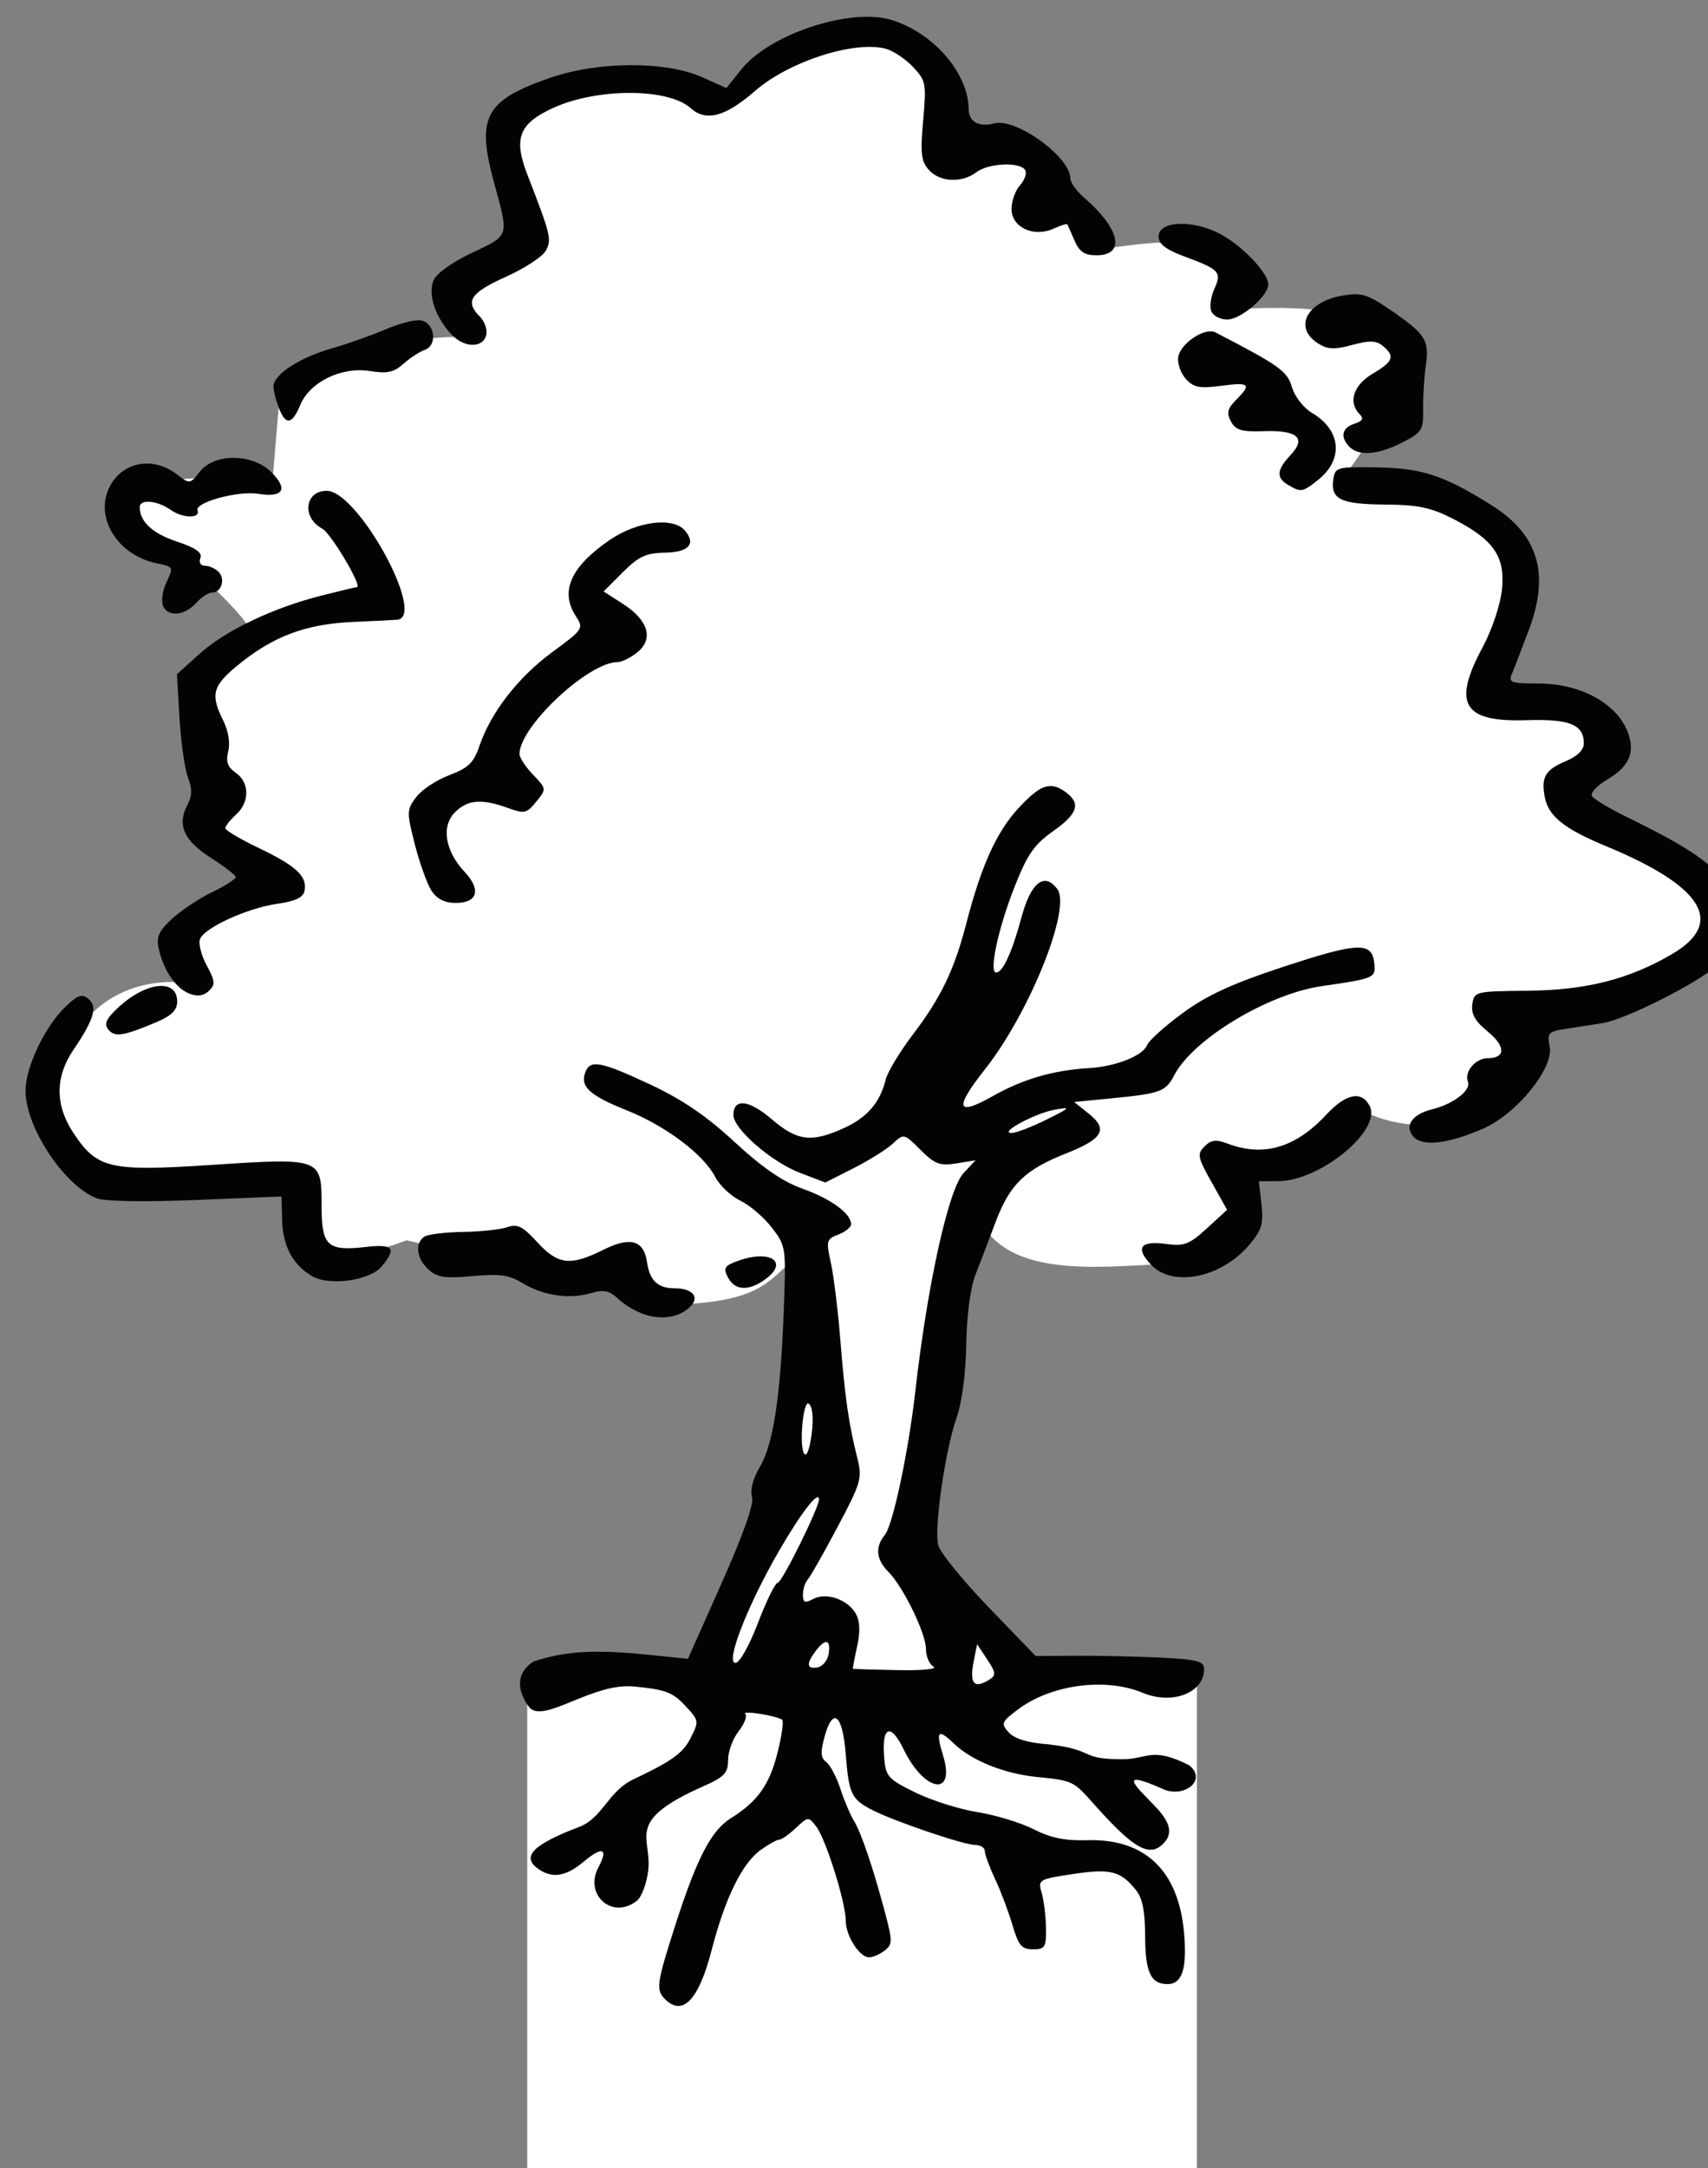 <svg xmlns="http://www.w3.org/2000/svg" viewBox="0 0 183.383 232.612" height="232.612mm" width="183.383mm">
    <rect x="0" y="0" width="183.383" height="232.612" fill="#808080" stroke="none"/>
    <path d="m 6920.906,4327.283 c -17.124,-0.43 -39.706,13.551 -59.777,20.9 -63.769,-6.521 -110.581,-0.589 -78.067,63.608 -21.261,7.887 -41.34,16.144 -21.763,36.742 -37.423,0.683 -69.386,6.161 -81.592,28.979 l -2.408,28.62 c -107.422,-3.668 -35.775,24.632 -9.984,59.685 -28.823,19.693 -18.38,52.462 -14.133,85.472 28.992,23.7 -0.011,30.958 -13.292,42.671 l 3.698,16.545 c -65.403,-7.748 -77.514,94.389 0.217,81.84 l 37.036,-4.07 c 7.575,23.997 12.446,40.926 50.73,26.409 l 112.467,25.835 c 37.105,-1.74 34.811,-13.673 49.651,-21.174 l -14.527,113.115 -28.261,59.249 h -70.49 v 1.117 c 0,0 0,0 0,6.811 v 198.847 h 271.349 v -206.775 h -66.569 l -48.149,-53.108 24.241,-137.643 c 8.954,26.823 40.189,25.459 71.843,23.571 21.696,-0.534 42.597,-1.966 26.86,-44.749 23.867,13.569 39.571,-2.247 54.822,-19.694 35.296,21.503 90.409,-3.62 55.177,-37.053 134.43,-19.299 100.506,-50.177 38.117,-83.011 4.105,-20.141 32.462,-47.581 -41.863,-44.105 43.001,-90.623 -17.272,-79.612 -53.763,-92.007 43.88,-59.059 9.546,-71.263 -54.932,-65.404 1.767,-14.477 21.173,-35.484 -44.127,-25.123 -20.934,-12.829 -9.724,-45.888 -65.413,-36.847 -1.131,-37.275 -11.991,-48.873 -27.1,-49.253 z" color="#000" overflow="visible" fill="#fff" paint-order="fill markers stroke" transform="translate(-87.351,142.93) matrix(0.265,0,0,0.265,-1652.852,-1285.749)"/>
    <path d="m 6836.216,5121.894 c -3.733,-3.733 -3.364,-6.403 4.098,-29.635 8.792,-27.377 14.623,-38.628 22.593,-43.597 10.869,-6.776 15.637,-13.479 18.938,-26.626 1.73,-6.89 2.557,-12.87 1.837,-13.289 -2.989,-1.738 -16.352,-3.812 -14.923,-2.317 0.855,0.895 -0.364,4.066 -2.709,7.046 -2.345,2.981 -4.263,8.208 -4.263,11.617 0,5.308 -1.477,6.853 -10.293,10.763 -32.09,14.234 -20.372,20.3 -22.073,34.124 -0.634,5.158 -2.688,10.597 -4.565,12.087 -9.876,7.843 -21.578,-2.343 -15.576,-13.559 4.12,-7.698 1.597,-8.639 -6.008,-2.241 -7.239,6.092 -12.902,6.925 -18.624,2.741 -6.644,-4.858 -1.733,-9.79 16.699,-16.769 9.722,-3.682 11.639,-14.389 22.178,-19.366 15.28,-7.217 19.92,-10.527 22.9,-16.334 3.702,-7.215 3.682,-7.342 -2.119,-13.552 -4.999,-5.351 -8.053,-6.473 -20.864,-7.664 -16.365,-1.521 -35.271,14.393 -41.815,8.881 0,0 -10.144,-11.379 1.302,-18.999 12.939,-4.232 24.879,-4.939 46.353,-2.742 l 16.252,1.662 13.658,-30.681 c 8.956,-20.119 13.187,-32.164 12.29,-34.99 -0.825,-2.6 0.418,-7.335 3.136,-11.941 5.479,-9.285 8.377,-28.085 9.714,-63.017 0.996,-26.005 0.928,-26.484 -4.809,-33.941 -3.2,-4.16 -8.944,-9.075 -12.763,-10.922 -3.82,-1.847 -8.39,-6.152 -10.155,-9.566 -4.759,-9.202 -20.049,-20.698 -35.991,-27.059 -14.924,-5.955 -18.876,-9.597 -16.665,-15.358 2.006,-5.228 6.153,-4.449 26.289,4.941 12.961,6.044 22.802,12.748 34.197,23.295 11.156,10.326 19.512,16.06 27.602,18.941 11.468,4.084 19.591,10.03 19.591,14.341 0,1.221 -2.32,3.103 -5.155,4.18 -4.827,1.835 -5.022,2.555 -3.063,11.323 1.15,5.15 2.877,19.115 3.836,31.033 1.911,23.738 3.434,34.382 6.855,47.909 2.128,8.412 1.688,9.966 -7.972,28.171 -5.623,10.597 -11.074,20.194 -12.114,21.326 -1.04,1.132 -1.891,3.848 -1.891,6.035 0,3.26 0.755,3.573 4.192,1.733 5.348,-2.862 14.209,0.317 17.376,6.235 1.54,2.877 1.663,7.318 0.362,13.106 -1.082,4.815 -1.827,8.839 -1.655,8.943 0.171,0.104 8.288,0.348 18.036,0.542 9.797,0.195 16.339,-0.423 14.627,-1.381 -1.704,-0.953 -3.098,-4.155 -3.098,-7.115 0,-6.375 -9.198,-25.27 -15.243,-31.316 -4.947,-4.947 -5.436,-10.087 -1.42,-14.924 3.257,-3.923 9.598,-33.796 12.368,-58.266 4.871,-43.026 13.441,-81.765 19.521,-88.237 l 4.866,-5.179 -7.779,1.262 c -6.682,1.084 -8.727,0.314 -14.51,-5.469 -6.682,-6.682 -6.764,-6.701 -11.223,-2.547 -2.47,2.301 -9.637,6.787 -15.925,9.969 l -11.434,5.785 -10.313,-3.939 c -11.518,-4.399 -26.92,-17.781 -26.92,-23.39 0,-6.894 6.281,-6.211 15.508,1.687 10.375,8.881 16.101,9.584 29.288,3.597 9.412,-4.273 14.639,-10.359 16.936,-19.719 0.742,-3.025 5.769,-11.313 11.171,-18.419 11.225,-14.767 16.598,-25.96 21.453,-44.697 6.053,-23.358 12.223,-37.011 21.063,-46.6 9.052,-9.82 13.161,-11.163 19.476,-6.369 5.958,4.523 4.526,8.634 -5.462,15.674 -7.598,5.355 -10.387,9.406 -15.584,22.629 -6.605,16.804 -10.403,34.525 -7.399,34.525 2.709,0 6.425,-8.12 10.317,-22.539 3.78,-14.007 9.318,-18.278 14.504,-11.187 5.696,7.789 -11.326,50.097 -29.308,72.846 -12.597,15.936 -11.668,19.264 3.056,10.954 12.345,-6.967 24.525,-10.509 39.137,-11.382 10.789,-0.644 21.786,-5.007 23.432,-9.294 0.69,-1.797 7.149,-7.608 14.355,-12.912 9.773,-7.194 20.014,-11.923 40.318,-18.616 30.729,-10.129 36.373,-10.411 37.362,-1.863 0.719,6.213 0.363,6.372 -21.253,9.509 -21.807,3.164 -52.1,21.437 -59.753,36.044 -3.517,6.712 -5.443,7.419 -25.619,9.396 l -14.945,1.464 5.871,4.681 c 8.002,6.38 5.836,10.231 -9.06,16.112 -16.744,6.611 -22.879,12.56 -28.608,27.742 -2.659,7.045 -6.355,16.71 -8.214,21.478 -2.039,5.23 -3.509,16.403 -3.706,28.171 -0.197,11.789 -1.74,23.5 -3.901,29.609 -4.645,13.133 -9.197,44.798 -7.431,51.69 0.758,2.959 9.941,14.249 20.406,25.09 l 19.027,19.71 17.336,-0.079 c 9.535,-0.044 24.893,0.311 34.13,0.787 14.101,0.727 16.794,1.463 16.794,4.592 0,9.656 -12.87,14.628 -24.877,9.611 -15.068,-6.296 -37.175,-3.335 -50.565,6.773 -6.696,5.054 -6.945,5.684 -3.685,9.286 2.32,2.564 7.655,4.176 15.85,4.789 20.24,2.342 11.967,6.016 30.055,6.05 10.621,0 11.69,-5.304 27.204,2.444 7.481,6.067 -2.123,13.368 -10.479,9.7 -20.055,-8.948 -10.188,-0.238 -3.447,6.798 6.449,6.731 7.433,11.219 3.355,15.297 -4.919,4.919 -10.432,2.574 -21.781,-9.263 -14.747,-15.381 -11.289,-16.078 -28.69,-17.712 -13.657,-1.282 -27.013,-6.596 -34.391,-13.682 -6.409,-6.155 -7.362,-5.045 -4.282,4.988 5.155,16.797 -7.557,14.81 -15.95,-2.492 -5.303,-10.932 -8.977,-9.486 -7.943,3.127 0.641,7.824 1.523,8.821 12.608,14.254 6.555,3.213 17.914,6.8 25.243,7.971 7.329,1.17 17.558,4.288 22.731,6.927 6.854,3.496 12.738,4.698 21.69,4.429 23.51,-0.705 37.127,12.414 39.265,37.831 1.202,14.287 -0.829,20.429 -6.755,20.429 -6.757,0 -8.992,-4.795 -9.042,-19.395 -0.035,-10.176 -1.108,-15.493 -3.792,-18.787 -6.245,-7.662 -10.277,-8.671 -25.485,-6.379 -13.897,2.095 -14.211,2.285 -12.637,7.644 0.888,3.023 1.673,9.396 1.744,14.164 0.117,7.835 -0.391,8.668 -5.288,8.668 -4.553,0 -5.873,-1.556 -8.273,-9.752 -1.57,-5.363 -4.74,-13.759 -7.043,-18.657 -2.303,-4.898 -4.187,-10.017 -4.187,-11.376 0,-1.36 -1.78,-2.472 -3.956,-2.472 -4.568,0 -33.047,-9.688 -41.829,-14.229 -8.238,-4.261 -9.319,-6.559 -10.556,-22.439 -1.256,-16.125 -5.146,-19.479 -8.522,-7.347 -1.799,6.467 -1.669,8.731 0.603,10.428 1.596,1.192 4.178,6.068 5.739,10.835 1.56,4.767 4.041,10.618 5.513,13.002 2.956,4.787 7.966,19.643 12.789,37.922 2.848,10.796 2.81,12.174 -0.402,14.627 -1.951,1.49 -4.768,2.709 -6.26,2.709 -3.903,0 -9.46,-8.738 -9.46,-14.876 0,-7.296 -8.059,-33.003 -11.934,-38.066 -3.149,-4.114 -3.288,-4.105 -8.234,0.542 -2.767,2.599 -5.793,4.726 -6.724,4.726 -0.931,0 -4.308,1.863 -7.505,4.139 -7.555,5.379 -14.481,19.488 -19.949,40.636 -5.213,20.166 -11.718,26.981 -18.898,19.801 z m 131.581,-129.434 c 2.599,-1.645 2.441,-2.906 -1.014,-8.093 l -4.093,-6.144 -1.308,6.501 c -1.915,9.518 -0.021,11.807 6.415,7.736 z m -65.229,-10.467 c 0.83,-5.818 -1.32,-6.252 -5.26,-1.061 -3.972,5.232 -3.708,7.492 0.776,6.638 2.086,-0.398 4.104,-2.907 4.485,-5.576 z m -28.649,-12.438 c 3.413,-8.939 7.019,-16.252 8.012,-16.252 1.668,0 16.694,-30.343 16.694,-33.712 0,-3.983 -7.356,5.514 -16.352,21.111 -12.731,22.072 -21.67,45.105 -17.504,45.105 1.669,0 5.634,-7.044 9.15,-16.252 z m 21.205,-73.135 c 1.496,-7.971 1.18,-14.467 -0.761,-15.667 -1.001,-0.619 -2.158,3.751 -2.571,9.71 -0.753,10.866 1.616,15.101 3.332,5.957 z m 95.598,-130.569 c 9.853,-4.883 10.164,-5.251 3.431,-4.055 -7.957,1.414 -22.912,9.477 -17.516,9.445 1.788,-0.011 8.126,-2.436 14.085,-5.39 z m -162.265,79.007 c -3.433,-1.016 -8.359,-3.835 -10.945,-6.265 -3.861,-3.627 -5.929,-4.066 -11.55,-2.454 -8.702,2.496 -19.29,0.877 -27.606,-4.22 -5.218,-3.198 -9.187,-3.743 -20.08,-2.755 -11.171,1.013 -14.338,0.542 -17.875,-2.659 -4.866,-4.404 -5.628,-10.795 -1.59,-13.334 1.49,-0.937 8.559,-1.787 15.711,-1.889 7.151,-0.102 15.202,-0.972 17.892,-1.932 3.998,-1.427 6.201,-0.315 12.072,6.095 8.405,9.176 13.416,9.748 26.811,3.058 10.86,-5.424 16.373,-3.861 17.651,5.004 1.086,7.528 4.373,10.614 11.306,10.614 7.274,0 10.206,3.648 6.078,7.56 -4.352,4.124 -10.802,5.271 -17.875,3.179 z m 33.319,-15.093 c -1.99,-3.719 -1.506,-4.668 3.315,-6.501 13.719,-5.216 21.866,0.139 11.382,7.482 -6.558,4.593 -11.906,4.236 -14.698,-0.981 z m -168.49,-0.562 c -7.799,-4.526 -11.908,-12.138 -12.185,-22.572 l -0.257,-9.69 -34.672,1.418 c -20.753,0.849 -36.866,0.579 -40.138,-0.672 -13.347,-5.105 -29.237,-29.324 -28.881,-44.021 0.233,-9.611 8.007,-25.723 16.198,-33.571 4.969,-4.761 6.659,-5.335 9.286,-3.154 3.798,3.152 2.274,8.313 -6.1,20.653 -7.437,10.959 -7.445,22.356 -0.024,33.57 9.629,14.55 14.625,15.713 55.89,13.006 44.58,-2.925 44.693,-2.884 44.693,16.363 0,16.48 2.261,18.609 17.891,16.847 11.204,-1.263 12.612,0.44 6.488,7.841 -4.765,5.757 -21.144,8.072 -28.189,3.983 z m 339.843,-4.674 c -6.452,-6.867 -4.333,-9.77 6.107,-8.369 7.367,0.988 9.447,0.192 16.58,-6.345 l 8.157,-7.475 -6.264,-11.143 c -5.685,-10.113 -5.95,-11.457 -2.871,-14.536 2.679,-2.678 4.643,-2.918 9.327,-1.137 14.499,5.513 27.494,1.72 39.958,-11.663 7.993,-8.582 14.241,-9.883 17.572,-3.658 5.205,9.726 -19.864,30.418 -36.985,30.529 l -7.86,0.051 1.049,9.309 c 0.884,7.843 0.119,10.415 -4.859,16.332 -11.342,13.48 -31.095,17.492 -39.911,8.108 z m 106.218,-51.943 c -3.607,-4.346 -0.391,-8.911 7.713,-10.945 8.677,-2.178 15.814,-7.668 14.481,-11.141 -1.561,-4.068 3.089,-9.56 8.095,-9.56 7.223,0 7.217,-4.833 -0.021,-10.734 -5.15,-4.203 -6.837,-7.167 -6.29,-11.049 0.735,-5.208 1.143,-5.308 22.419,-5.516 23.719,-0.231 41.099,-4.641 58.513,-14.846 21.631,-12.677 12.645,-27.385 -26.67,-43.651 -17.062,-7.059 -23.418,-12.134 -24.898,-19.879 -1.549,-8.102 0.197,-11.1 8.488,-14.563 4.729,-1.976 7.322,-4.539 7.322,-7.238 0,-7.587 -5.764,-9.913 -23.192,-9.356 -25.744,0.822 -30.172,-6.52 -17.806,-29.524 3.754,-6.984 7.173,-17.161 7.812,-23.254 1.41,-13.445 -3.223,-20.224 -19.577,-28.644 -9.116,-4.693 -14.223,-5.773 -27.849,-5.888 -17.986,-0.152 -22.019,-2.119 -20.878,-10.184 0.696,-4.917 1.414,-5.115 17.639,-4.859 18.285,0.288 27.079,3.18 46.366,15.247 19.066,11.929 23.807,27.692 15.211,50.579 -2.909,7.747 -6.018,15.792 -6.909,17.878 -1.433,3.355 -0.208,3.792 10.617,3.792 17.945,0 33.078,8.67 36.874,21.128 2.261,7.421 -0.389,12.771 -8.781,17.722 -4.188,2.471 -6.995,5.497 -6.236,6.724 0.758,1.227 6.91,4.939 13.67,8.249 32.818,16.068 40.694,22.681 43.876,36.844 2.299,10.232 0.359,16.692 -7.091,23.617 -7.439,6.915 -36.936,21.775 -46.049,23.199 -4.235,0.662 -11.08,1.729 -15.213,2.372 -6.865,1.067 -7.41,1.685 -6.316,7.156 1.736,8.679 -13.389,27.309 -26.97,33.219 -14.394,6.264 -24.791,7.402 -28.358,3.104 z m -528.584,-43.148 c -1.881,-2.266 -1.088,-4.215 3.486,-8.579 11.388,-10.864 24.339,-12.385 24.339,-2.858 0,3.45 -2.247,5.726 -8.126,8.231 -13.45,5.731 -17.109,6.326 -19.699,3.205 z m 32.827,-14.6 c -5.488,-2.121 -10.373,-9.178 -12.406,-17.921 -1.162,-5 -0.223,-7.218 5.206,-12.289 3.643,-3.403 10.991,-8.302 16.329,-10.886 5.338,-2.584 9.652,-5.343 9.588,-6.13 -0.065,-0.787 -4.697,-4.357 -10.293,-7.933 -10.882,-6.952 -13.578,-13.287 -9.164,-21.535 1.823,-3.406 1.85,-6.293 0.104,-10.888 -1.307,-3.439 -2.846,-14.238 -3.42,-23.999 l -1.043,-17.747 9.031,-8.159 c 10.434,-9.427 29.558,-18.602 49.208,-23.609 7.545,-1.923 14.144,-3.496 14.664,-3.496 2.449,0 -10.453,-21.78 -14.039,-23.699 -8.376,-4.483 -7.087,-15.307 1.822,-15.307 12.632,0 40.496,50.75 28.654,52.187 -0.814,0.099 -8.965,0.509 -18.114,0.912 -19.087,0.84 -32.284,5.803 -46.576,17.515 -10.236,8.388 -11.154,11.849 -5.922,22.336 2.102,4.214 2.91,9.124 2.06,12.514 -1.052,4.193 -0.297,6.351 3.041,8.689 5.649,3.957 5.699,11.889 0.106,16.95 -2.384,2.157 -4.334,4.623 -4.334,5.48 0,0.857 6.112,4.477 13.582,8.045 15.074,7.2 19.647,11.451 18.535,17.227 -0.539,2.8 -3.601,4.282 -11.054,5.348 -12.162,1.74 -29.556,9.68 -31.329,14.302 -0.687,1.79 0.539,6.577 2.726,10.637 3.437,6.382 3.557,7.782 0.882,10.337 -2.092,1.999 -4.63,2.361 -7.843,1.12 z m 98.066,-41.645 c -1.768,-2.698 -4.806,-11.12 -6.752,-18.716 -3.368,-13.148 -3.345,-14.069 0.479,-19.192 2.21,-2.96 8.251,-6.97 13.425,-8.913 7.761,-2.913 9.908,-4.998 12.266,-11.905 4.628,-13.559 15.706,-27.802 29.494,-37.922 12.565,-9.222 12.802,-9.583 9.548,-14.551 -6.558,-10.009 -2.084,-20.062 13.736,-30.857 11.22,-7.657 25.797,-9.431 30.54,-3.717 4.49,5.41 1.367,8.732 -8.346,8.877 -7.493,0.112 -10.524,1.53 -16.907,7.914 l -7.778,7.778 7.921,5.088 c 10.202,6.553 12.433,14.13 5.754,19.539 -2.695,2.183 -6.294,3.968 -7.997,3.968 -11.869,0 -39.763,26.119 -39.763,37.232 0,1.441 2.474,5.202 5.498,8.358 5.485,5.725 5.488,5.75 1.298,10.925 -3.876,4.787 -4.771,4.98 -11.611,2.506 -10.54,-3.812 -16.2,-3.335 -21.33,1.795 -5.645,5.644 -4.023,15.663 3.902,24.108 6.817,7.265 5.277,12.589 -3.643,12.589 -4.381,0 -7.573,-1.609 -9.733,-4.905 z m -108.838,-115.5 c -0.715,-1.864 -0.197,-5.81 1.151,-8.77 3.241,-7.114 3.397,-6.792 -4.101,-8.439 -15.746,-3.458 -24.915,-18.748 -18.585,-30.989 5.215,-10.084 17.553,-12.324 27.17,-4.932 5.223,4.015 5.329,4.002 9.367,-1.132 5.891,-7.489 21.302,-7.359 28.905,0.243 6.959,6.959 4.876,10.402 -5.313,8.784 -8.258,-1.311 -25.749,3.461 -24.583,6.707 1.211,3.372 -5.944,3.247 -10.849,-0.189 -5.562,-3.896 -12.56,-4.504 -12.56,-1.092 0,5.846 5.162,10.619 15.029,13.896 7.644,2.539 10.392,4.463 9.54,6.682 -0.691,1.8 0.091,3.116 1.853,3.116 1.677,0 4.143,1.094 5.48,2.431 2.905,2.905 1.24,8.404 -2.544,8.404 -1.475,0 -4.448,1.95 -6.605,4.334 -4.685,5.176 -11.545,5.662 -13.355,0.945 z m 455.96,-48.792 c -5.027,-2.928 -4.782,-6.078 0.946,-12.176 6.474,-6.891 2.766,-10.12 -11.057,-9.631 -8.831,0.312 -11.252,-0.413 -13.138,-3.938 -1.845,-3.448 -1.427,-5.206 2.071,-8.704 6.422,-6.422 5.528,-7.261 -6.091,-5.719 -8.707,1.155 -11.113,0.684 -14.259,-2.793 -2.082,-2.3 -3.463,-6.282 -3.069,-8.85 0.852,-5.556 10.843,-12.177 15.07,-9.988 26.093,13.515 29.061,15.639 30.99,22.181 1.109,3.761 4.734,8.412 8.111,10.406 11.909,7.035 12.935,18.926 2.351,27.251 -6.224,4.896 -6.737,4.98 -11.924,1.959 z m 24.812,-15.429 c -3.929,-3.929 -3.13,-7.774 1.952,-9.387 3.312,-1.051 3.902,-2.094 2.167,-3.83 -4.808,-4.808 -2.59,-11.804 5.199,-16.4 8.423,-4.97 9.204,-7.08 4.168,-11.26 -2.687,-2.23 -5.349,-2.315 -12.46,-0.4 -7.333,1.975 -9.966,1.837 -13.919,-0.73 -9.894,-6.424 -4.418,-16.833 10.149,-19.294 7.46,-1.26 10,-0.506 19.004,5.646 14.504,9.908 16.095,12.351 14.655,22.501 -0.677,4.767 -1.173,12.789 -1.104,17.825 0.117,8.537 -0.456,9.454 -8.472,13.544 -9.727,4.962 -17.512,5.614 -21.339,1.786 z M 6679.706,4477.51 c -1.162,-3.057 -2.113,-6.887 -2.113,-8.511 0,-4.784 10.445,-11.614 23.548,-15.396 6.714,-1.938 16.695,-5.465 22.181,-7.836 5.485,-2.372 11.824,-3.959 14.085,-3.527 5.566,1.062 6.742,10.071 1.556,11.908 -2.169,0.768 -6.097,3.333 -8.728,5.699 -3.823,3.438 -6.55,4.02 -13.571,2.898 -11.486,-1.837 -24.337,4.414 -28.188,13.71 -3.345,8.075 -5.98,8.392 -8.769,1.057 z m 70.004,-29.565 c -6.426,-6.86 -9.508,-15.876 -7.387,-21.611 1.088,-2.942 7.086,-7.31 15.649,-11.398 15.413,-7.358 15.056,-6.225 8.984,-28.529 -7.24,-26.594 -3.642,-33.261 22.895,-42.43 19.275,-6.66 46.702,-6.77 61.313,-0.246 l 9.964,4.449 6.019,-7.543 c 11.348,-14.222 43.901,-25.033 60.563,-20.113 17.005,5.021 31.392,21.481 31.542,36.085 0.054,5.246 4.081,7.514 10.403,5.861 8.811,-2.304 30.817,13.625 30.817,22.306 0,1.635 2.534,5.16 5.63,7.834 14.565,12.576 16.83,23.281 4.926,23.281 -4.825,0 -6.92,-1.407 -8.875,-5.959 -1.408,-3.277 -2.724,-6.239 -2.924,-6.582 -0.202,-0.343 -2.712,0.447 -5.582,1.754 -8.043,3.664 -17.013,-0.527 -17.013,-7.95 0,-3.213 1.558,-7.564 3.463,-9.668 1.905,-2.104 2.822,-4.863 2.039,-6.13 -2.087,-3.377 -14.841,-2.809 -19.715,0.878 -5.91,4.47 -14.772,4.072 -19.238,-0.864 -3.19,-3.525 -3.562,-6.677 -2.364,-20.044 1.349,-15.046 1.133,-16.167 -4.199,-21.796 -3.092,-3.264 -8.099,-6.556 -11.128,-7.316 -12.946,-3.249 -39.21,5.294 -52.873,17.198 -11.954,10.416 -19.805,12.497 -25.998,6.892 -9.04,-8.181 -37.914,-8.217 -55.725,-0.07 -13.836,6.33 -16.137,12.283 -10.433,26.983 9.481,24.431 9.923,26.245 7.503,30.768 -1.295,2.42 -8.619,7.21 -16.276,10.645 -14.306,6.419 -16.61,9.93 -10.512,16.027 1.875,1.875 3.084,5.114 2.687,7.197 -1.082,5.676 -8.876,5.724 -14.156,0.086 z m 307.835,-9.438 c -0.715,-1.864 -0.149,-5.913 1.255,-8.998 3.094,-6.79 2.103,-7.887 -11.737,-13.001 -7.977,-2.947 -10.835,-5.128 -10.835,-8.269 0,-6.206 13.422,-6.882 24.495,-1.232 8.983,4.583 19.928,15.937 19.928,20.674 0,4.702 -11.119,14.215 -16.616,14.215 -2.854,0 -5.775,-1.525 -6.49,-3.389 z" fill="#030303" transform="translate(-87.351,142.93) matrix(0.265,0,0,0.265,-1652.852,-1285.749)"/>
</svg>
